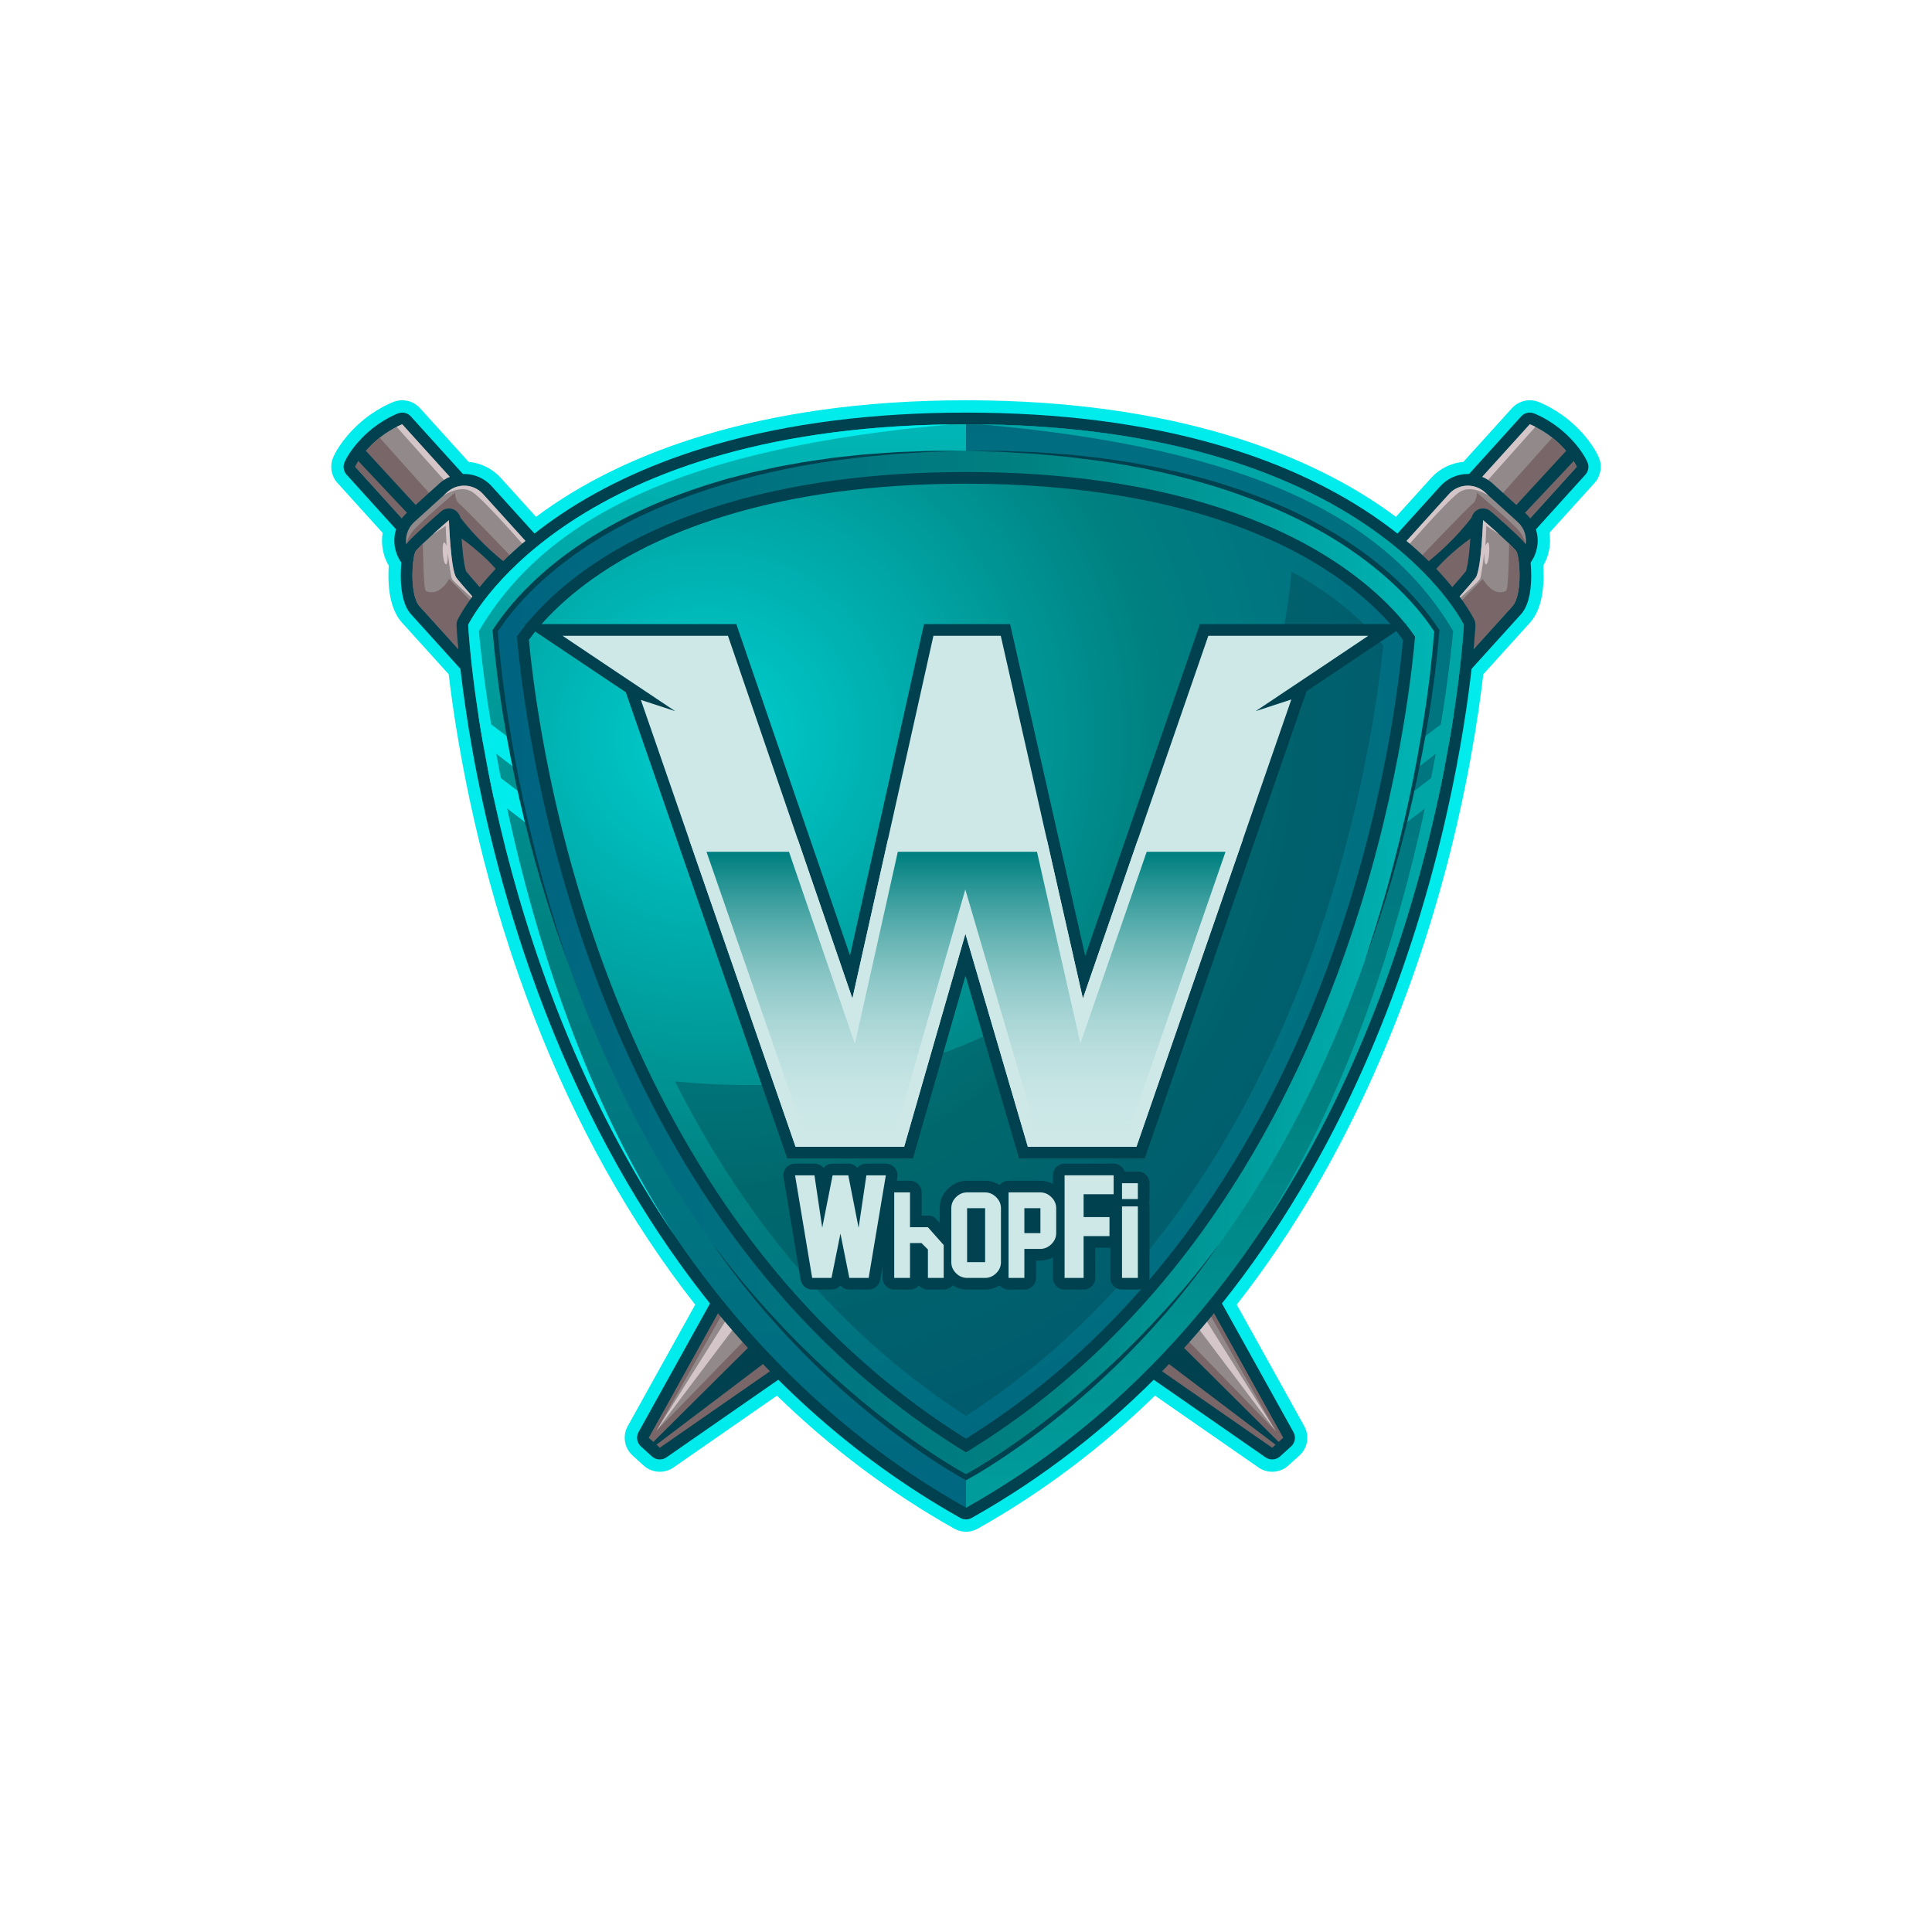 <?xml version="1.0" encoding="utf-8"?>
<!-- Generator: Adobe Illustrator 23.0.0, SVG Export Plug-In . SVG Version: 6.00 Build 0)  -->
<svg version="1.1" xmlns="http://www.w3.org/2000/svg" xmlns:xlink="http://www.w3.org/1999/xlink" x="0px" y="0px"
	 viewBox="0 0 2000 2000" style="enable-background:new 0 0 2000 2000;" xml:space="preserve">
<style type="text/css">
	.st0{fill:#00EBEB;}
	.st1{fill:#92898A;}
	.st2{fill:#00414F;}
	.st3{fill:#D4C6C8;}
	.st4{fill:#786668;}
	.st5{fill:url(#SVGID_1_);}
	.st6{fill:url(#SVGID_2_);}
	.st7{fill:#00A6A6;}
	.st8{fill:url(#SVGID_3_);}
	.st9{fill:url(#SVGID_4_);}
	.st10{opacity:0.38;}
	.st11{fill:#CEE8E8;}
	.st12{fill:url(#SVGID_5_);}
</style>
<g id="Layer_2">
</g>
<g id="Layer_1">

	<g>
		<g>
			<path class="st0" d="M1000.01,1579.27c-3.17,0-6.3-0.82-9.06-2.37c-67.17-37.78-129.71-85-185.94-140.37l-111.47,77.37
				c-3.11,2.16-6.75,3.3-10.53,3.3c-4.59,0-9-1.7-12.4-4.78l-11.43-10.35c-6.4-5.79-7.95-15.12-3.75-22.66l71.92-129.41
				c-9.45-11.92-18.68-24.11-27.47-36.29c-63.9-88.56-116.68-191.54-156.87-306.08c-46.73-133.18-65.4-252.13-72.44-312.42
				l-22.94-25.34c-14.94-16.5-24.8-27.4-26.92-29.75c-11.26-12.45-13.47-36.69-11.74-56.11c-3.11-4.77-5.25-10.01-6.24-15.3
				c-1.31-6.24-1.23-12.73,0.22-18.99l-48.9-54.05c-4.74-5.24-6.08-12.86-3.39-19.4c1.1-2.68,7.5-16.85,25.32-32.98
				c1.92-1.69,3.74-3.21,5.42-4.61l0.12-0.1c8-6.32,15.68-10.7,20.72-13.25c4.29-2.14,7.14-3.23,7.67-3.43
				c2.07-0.77,4.23-1.16,6.43-1.16c5.21,0,10.2,2.22,13.7,6.08l52.02,57.49c12.05,0.43,23.48,5.72,31.58,14.67l40.44,44.69
				c7.19-5.52,14.62-10.87,22.16-15.96c72.32-48.8,204.54-106.97,423.75-106.97c219.17,0,351.38,58.17,423.7,106.97
				c7.55,5.09,14.98,10.45,22.17,15.97l40.45-44.7c8.1-8.95,19.54-14.24,31.58-14.67l52.02-57.49c3.49-3.86,8.49-6.08,13.7-6.08
				c2.2,0,4.36,0.39,6.42,1.15c0.54,0.2,3.41,1.3,7.71,3.45c5.05,2.56,12.74,6.95,20.94,13.44l0.13,0.1
				c1.62,1.35,3.37,2.82,5.23,4.46c17.77,16.09,24.15,30.24,25.25,32.91c2.69,6.55,1.36,14.17-3.39,19.41l-48.88,54.02
				c1.44,6.2,1.54,12.6,0.25,18.72c-1.04,5.54-3.16,10.78-6.31,15.61c1.74,19.4-0.44,43.62-11.71,56.07
				c-2.15,2.4-12.2,13.49-27.4,30.28l-22.48,24.83c-5.38,46.31-16.49,118.62-39.05,203.65c-32.12,121.04-95.92,297.17-217.75,451.1
				l71.95,129.45c4.2,7.55,2.66,16.87-3.75,22.67l-11.43,10.35c-3.4,3.08-7.81,4.78-12.4,4.78c-3.78,0-7.42-1.14-10.53-3.3
				l-111.5-77.39c-56.34,55.5-118.85,102.72-185.88,140.4C1006.31,1578.45,1003.18,1579.27,1000.01,1579.27z"/>
			<path class="st0" d="M1583.63,427.12c1.41,0,2.83,0.25,4.2,0.76c0.29,0.11,2.96,1.12,7.07,3.17c4.75,2.41,12,6.54,19.83,12.73
				c1.61,1.34,3.29,2.76,5.1,4.35c17.05,15.44,22.95,29.05,23.57,30.55c1.77,4.31,0.9,9.24-2.22,12.69L1589.96,548
				c2,6.16,2.43,12.78,1.08,19.15c-1.02,5.49-3.33,10.65-6.63,15.16c1.89,17.39,0.54,41.99-9.86,53.49
				c-2.23,2.49-13.08,14.47-28.9,31.94l-22.35,24.69c-5.07,44.32-16.04,117.83-39.11,204.78
				c-32.82,123.66-97.15,299.23-219.23,452.1l74.02,133.18c2.73,4.91,1.71,11.06-2.45,14.83l-11.43,10.35
				c-2.29,2.07-5.19,3.13-8.11,3.13c-2.4,0-4.8-0.71-6.89-2.16l-115.87-80.42c-56.68,56.49-119.88,104.66-188.29,143.11
				c-1.84,1.03-3.88,1.55-5.92,1.55c-2.04,0-4.09-0.52-5.92-1.55c-68.58-38.58-131.55-86.49-188.35-143.08l-115.83,80.39
				c-2.08,1.45-4.49,2.16-6.89,2.16c-2.92,0-5.83-1.05-8.11-3.13l-11.43-10.35c-4.17-3.77-5.18-9.92-2.45-14.83l74-133.14
				c-10.24-12.8-20.23-25.92-29.95-39.4c-63.54-88.06-116.03-190.5-156.02-304.45c-46.69-133.05-65.27-251.41-72.36-313.08
				l-22.35-24.69c-15.82-17.47-26.67-29.45-28.86-31.9c-10.43-11.53-11.78-36.18-9.91-53.54c-3.3-4.5-5.59-9.6-6.56-14.84
				c-1.38-6.53-0.96-13.23,1.04-19.44l-51.25-56.64c-3.12-3.45-3.99-8.39-2.22-12.69c0.62-1.5,6.51-15.11,23.69-30.67
				c1.68-1.48,3.36-2.89,5.22-4.43c7.59-6,14.84-10.13,19.65-12.57c4.05-2.02,6.72-3.03,7.01-3.14c1.37-0.51,2.8-0.76,4.2-0.76
				c3.35,0,6.63,1.4,8.96,3.98l50.32,55.62l3.67,4.05c0.4-0.01,0.78-0.11,1.18-0.11c10.82,0,21.18,4.59,28.43,12.6l44.42,49.09
				c8.09-6.39,16.88-12.87,26.49-19.34c71.58-48.3,202.59-105.88,420.18-105.88c217.56,0,348.55,57.58,420.13,105.88
				c9.6,6.48,18.4,12.96,26.49,19.35l44.43-49.1c7.24-8.01,17.6-12.6,28.43-12.6c0.4,0,0.78,0.1,1.18,0.11l3.67-4.05l50.32-55.63
				C1577,428.52,1580.28,427.12,1583.63,427.12 M1583.63,414.35c-7.01,0-13.73,2.98-18.44,8.18l-50.27,55.57
				c-12.74,1.15-24.69,7.05-33.32,16.6l-36.53,40.36c-5.81-4.34-11.76-8.57-17.79-12.63c-73.06-49.3-206.49-108.07-427.27-108.07
				c-220.82,0-354.26,58.77-427.32,108.06c-6.01,4.06-11.96,8.28-17.78,12.63l-36.52-40.36c-8.63-9.54-20.58-15.45-33.32-16.59
				l-50.27-55.57c-4.7-5.2-11.42-8.18-18.43-8.18c-2.96,0-5.87,0.52-8.65,1.55c-0.6,0.22-3.74,1.42-8.28,3.69l-0.03,0.02l-0.03,0.02
				c-5.3,2.69-13.38,7.29-21.79,13.94l-0.12,0.09l-0.12,0.1c-1.72,1.43-3.58,2.99-5.5,4.67l-0.07,0.06l-0.07,0.06
				c-18.84,17.06-25.74,32.38-26.93,35.27c-3.62,8.82-1.83,19.07,4.56,26.12l46.75,51.68c-0.98,6.09-0.86,12.31,0.4,18.32
				c1.02,5.38,3.06,10.71,5.97,15.64c-0.98,13.7-1.04,42.69,13.55,58.82c2.23,2.49,12.35,13.66,27.61,30.52l1.25,1.38l19.6,21.66
				c7.25,61.18,26.1,179.48,72.52,311.77c40.39,115.11,93.46,218.64,157.71,307.7c8.02,11.12,16.41,22.25,25,33.18l-69.85,125.69
				c-5.65,10.16-3.57,22.7,5.05,30.5l11.43,10.35c4.58,4.14,10.5,6.43,16.68,6.43c5.09,0,9.99-1.53,14.17-4.44l107.13-74.36
				c55.65,54.17,117.34,100.46,183.51,137.68c3.71,2.09,7.93,3.19,12.19,3.19c4.26,0,8.47-1.1,12.18-3.19
				c66.03-37.11,127.7-83.41,183.45-137.71l107.17,74.38c4.18,2.9,9.08,4.44,14.17,4.44c6.18,0,12.1-2.28,16.68-6.43l11.43-10.35
				c8.62-7.8,10.69-20.34,5.05-30.5l-69.88-125.73c120.78-153.98,184.23-329.32,216.27-450.07c22.33-84.16,33.5-155.93,38.99-202.52
				l19.6-21.66l2.22-2.45c14.8-16.34,24.57-27.14,26.72-29.53c14.54-16.12,14.45-45.06,13.47-58.74c2.93-4.98,5-10.4,6.04-15.94
				c1.23-5.91,1.35-12.04,0.37-18.06l46.73-51.65c6.39-7.06,8.18-17.31,4.56-26.11c-1.2-2.91-8.09-18.22-26.81-35.17l-0.06-0.06
				l-0.06-0.06c-1.94-1.71-3.73-3.21-5.37-4.58l-0.12-0.1l-0.13-0.1c-8.61-6.81-16.71-11.43-21.98-14.11l-0.03-0.02l-0.03-0.02
				c-4.61-2.3-7.75-3.5-8.34-3.72C1589.5,414.87,1586.59,414.35,1583.63,414.35L1583.63,414.35z"/>
		</g>
		<g>
			<g>
				<g>
					<g>
						<g>
							<path class="st1" d="M432.72,561.09c-1.65,0-3.28-0.67-4.48-1.98l-64.95-71.79c-1.56-1.73-1.99-4.19-1.11-6.35
								c0.22-0.55,5.69-13.57,22.03-28.37c1.72-1.51,3.37-2.9,4.91-4.19c0.04-0.03,0.08-0.07,0.12-0.1
								c7.19-5.69,14.07-9.6,18.58-11.89c3.86-1.93,6.34-2.86,6.44-2.89c0.69-0.25,1.4-0.38,2.1-0.38c1.68,0,3.31,0.7,4.48,1.99
								l50.32,55.63L485.86,507c1.08,1.19,1.64,2.75,1.56,4.36c-0.08,1.6-0.79,3.1-1.98,4.18l-20.18,18.27l-18.4,16.61l-10.09,9.13
								C435.62,560.58,434.17,561.09,432.72,561.09z"/>
							<g>
								<path class="st2" d="M416.37,439.2l50.32,55.63l14.69,16.22l-20.18,18.27l-18.39,16.6l-10.09,9.13l-0.64-0.7l-64.31-71.08
									c0,0,4.98-12.13,20.5-26.18c1.6-1.41,3.19-2.75,4.73-4.02c6.71-5.3,13.16-9.01,17.56-11.24
									C414.14,440.03,416.37,439.2,416.37,439.2 M416.37,427.12c-1.41,0-2.83,0.25-4.2,0.76c-0.29,0.11-2.97,1.12-7.01,3.14
									c-0.02,0.01-0.04,0.02-0.06,0.03c-4.75,2.41-12,6.54-19.59,12.54c-0.08,0.06-0.16,0.13-0.24,0.2
									c-1.58,1.31-3.27,2.74-4.97,4.24c-0.04,0.04-0.08,0.07-0.13,0.11c-17.05,15.44-22.95,29.05-23.57,30.55
									c-1.77,4.31-0.9,9.24,2.22,12.69l64.31,71.08l0.65,0.72c2.38,2.63,5.66,3.96,8.95,3.96c2.89,0,5.79-1.03,8.1-3.12
									l10.09-9.13l18.38-16.59l20.19-18.28c2.38-2.15,3.8-5.16,3.96-8.36c0.16-3.2-0.96-6.33-3.11-8.71l-14.69-16.22l-50.32-55.62
									C423,428.52,419.72,427.12,416.37,427.12L416.37,427.12z"/>
							</g>
						</g>
						<path class="st3" d="M410.56,441.82l51.73,58.05l4.41-5.05l-50.32-55.63C416.37,439.2,414.14,440.03,410.56,441.82z"/>
						<path class="st4" d="M367.77,483.27l64.31,71.08c3.7-2.94,7.34-5.75,10.73-8.43c10.98-8.62,19.48-15.39,19.48-15.39
							l-1.09-1.21L393,453.06c-1.53,1.28-3.13,2.62-4.73,4.02C372.75,471.14,367.77,483.27,367.77,483.27z"/>
						<polyline class="st2" points="438.76,531.94 375.94,463.72 366.8,472.86 426.26,536.06 						"/>
						<g>
							<path class="st4" d="M1316.98,1504.76c-1.2,0-2.4-0.36-3.44-1.08l-150.4-104.38c-1.38-0.96-2.29-2.44-2.53-4.09
								c-0.24-1.66,0.22-3.34,1.26-4.65l31.14-38.86c0.4-0.5,0.88-0.94,1.42-1.29l41.76-27.12c0.99-0.64,2.13-0.97,3.29-0.97
								c0.49,0,0.98,0.06,1.46,0.18c1.63,0.4,3.01,1.46,3.82,2.93l88.93,160.02c1.37,2.46,0.86,5.53-1.23,7.41l-11.43,10.35
								C1319.89,1504.23,1318.44,1504.76,1316.98,1504.76z"/>
							<g>
								<path class="st2" d="M1239.48,1328.35l88.93,160.02l-11.43,10.35l-150.4-104.38l31.14-38.86L1239.48,1328.35
									 M1239.48,1316.27c-2.32,0-4.6,0.67-6.58,1.95l-41.76,27.12c-1.08,0.7-2.04,1.57-2.85,2.58l-31.14,38.86
									c-2.09,2.61-3.01,5.98-2.53,9.29c0.48,3.31,2.32,6.28,5.07,8.19l150.4,104.38c2.08,1.44,4.49,2.16,6.89,2.16
									c2.92,0,5.82-1.05,8.11-3.12l11.43-10.35c4.17-3.77,5.18-9.92,2.45-14.83l-88.93-160.02c-1.63-2.93-4.4-5.05-7.64-5.86
									C1241.43,1316.38,1240.45,1316.27,1239.48,1316.27L1239.48,1316.27z"/>
							</g>
						</g>
						<polyline class="st1" points="1247.5,1351.76 1320.84,1481.65 1219.1,1376.83 						"/>
						<polyline class="st3" points="1245.86,1362.51 1320.84,1481.65 1236.28,1369.45 						"/>
						<polyline class="st2" points="1215.66,1385.36 1327.89,1496.88 1323.97,1498.17 1195.84,1401.22 						"/>
						<g>
							<path class="st1" d="M1166.58,1400.37c-0.1,0-0.2,0-0.3-0.01c-1.6-0.08-3.1-0.79-4.18-1.98L482.14,647.19
								c-2.24-2.47-2.05-6.29,0.42-8.53l72.89-65.98c1.11-1.01,2.56-1.56,4.05-1.56c0.1,0,0.2,0,0.3,0.01
								c1.6,0.08,3.1,0.79,4.18,1.98l679.97,751.2c2.24,2.47,2.05,6.29-0.42,8.53l-72.9,65.98
								C1169.52,1399.82,1168.08,1400.37,1166.58,1400.37z"/>
							<g>
								<path class="st2" d="M559.51,577.15l679.97,751.2l-72.9,65.98l-679.97-751.2L559.51,577.15 M559.51,565.07
									c-2.99,0-5.88,1.11-8.11,3.12l-72.9,65.98c-4.95,4.48-5.33,12.12-0.85,17.07l679.97,751.2c2.15,2.38,5.16,3.8,8.36,3.96
									c0.2,0.01,0.4,0.02,0.6,0.02c2.99,0,5.88-1.11,8.11-3.12l72.9-65.98c4.95-4.48,5.33-12.12,0.85-17.07l-679.97-751.2
									c-2.15-2.38-5.16-3.8-8.36-3.96C559.91,565.08,559.71,565.07,559.51,565.07L559.51,565.07z"/>
							</g>
						</g>
						<g>
							<path class="st1" d="M486.63,649.16c-1.65,0-3.29-0.67-4.48-1.99l-59.59-65.78c-3.93-4.32-6.58-9.6-7.64-15.27
								c-2.31-11.03,1.48-22.63,9.91-30.3l29.41-26.67c0.33-0.33,0.65-0.57,0.9-0.74l3.64-3.35c6.02-5.41,13.71-8.37,21.73-8.37
								c9.12,0,17.85,3.87,23.95,10.61l59.52,65.78c2.24,2.47,2.05,6.29-0.42,8.53l-15.71,14.24l-57.16,51.73
								C489.52,648.65,488.07,649.16,486.63,649.16z"/>
							<g>
								<path class="st2" d="M480.5,502.75c7.17,0,14.29,2.91,19.47,8.62l52.88,58.44l6.64,7.34l-15.71,14.24l-57.16,51.73
									l-59.59-65.78c-3.26-3.58-5.36-7.92-6.19-12.39c-1.85-8.75,0.96-18.2,8.05-24.65l29.5-26.76c0,0,0,0,0.06-0.06
									c0.06-0.06,0.19-0.13,0.38-0.26l4.02-3.7C467.91,504.98,474.22,502.75,480.5,502.75 M480.5,490.67
									c-9.51,0-18.64,3.51-25.72,9.87c-0.03,0.03-0.07,0.06-0.1,0.09l-3.37,3.1c-0.37,0.28-0.79,0.61-1.21,1.02l-29.33,26.6
									c-10,9.1-14.5,22.86-11.78,35.96c1.28,6.75,4.43,13.03,9.11,18.17l59.56,65.76c2.38,2.63,5.67,3.97,8.96,3.97
									c2.89,0,5.79-1.03,8.1-3.12l57.16-51.73l15.72-14.25c4.94-4.48,5.32-12.11,0.85-17.06l-6.64-7.34l-52.88-58.44
									C501.68,495.26,491.32,490.67,480.5,490.67L480.5,490.67z"/>
							</g>
						</g>
						<path class="st3" d="M458.84,513.22c2.81-1.92,18.9-12.01,31.04-3.32c13.35,9.58,59.65,63.03,59.65,63.03l3.32-3.13
							l-52.88-58.43c-9.71-10.73-26.31-11.56-37.1-1.85L458.84,513.22z"/>
						<path class="st4" d="M420.84,564.95c0.83,4.47,2.94,8.81,6.19,12.39l59.59,65.78l57.16-51.73
							c-18.27-19.1-63.74-66.42-67.89-69.55c-5.3-3.96-4.66-11.94-4.66-11.94s-37.61,31.74-44.26,40.36
							C420.33,558.82,420.84,564.95,420.84,564.95z"/>
						<path class="st2" d="M535.15,591.78c-40.84-29.07-62.43-61.22-62.43-61.22l-16.3,40.96c0,0,10.13-19.25,17.18-16.45
							c7.05,2.8,42.53,31.98,46.37,44.25"/>
						<g>
							<path class="st1" d="M659.63,882.58c-1.65,0-3.29-0.67-4.48-1.99c0,0-87.94-97.2-154.04-170.19
								c-15.81-17.47-30.37-33.55-42.17-46.59c-16.11-17.79-26.75-29.55-29-32.05c-13.1-14.48-9.55-56.31-4.97-63.97
								c1.09-1.86,3.42-4.43,8.59-9.42c3.12-2.92,6.67-6.23,10.17-9.47c0.06-0.07,0.13-0.13,0.2-0.19
								c8.45-7.62,16.75-14.77,16.84-14.85c1.12-0.96,2.52-1.46,3.94-1.46c0.82,0,1.64,0.17,2.42,0.51c2.13,0.93,3.53,3,3.61,5.33
								c0.8,23.33,3.54,51.47,6.55,56.25c0.5,0.73,3.77,4.87,22.61,26.31c56.23,64.06,196.9,220.69,198.32,222.26
								c1.08,1.21,1.64,2.8,1.53,4.42c-0.1,1.62-0.85,3.13-2.08,4.19l-34.1,29.44C662.44,882.1,661.03,882.58,659.63,882.58z"/>
							<path class="st2" d="M464.72,538.45c0,0,1.72,50.13,7.47,59.27c1.09,1.72,9.77,11.82,23.18,27.08
								c56.9,64.82,198.36,222.31,198.36,222.31l-34.1,29.44c0,0-87.94-97.2-154.04-170.2c-37.04-40.94-67.25-74.27-71.14-78.62
								c-10.92-12.07-7.6-51.28-4.28-56.84c0.9-1.53,3.83-4.53,7.6-8.17c3.07-2.87,6.64-6.19,10.15-9.45h0.06v-0.06
								C456.48,545.54,464.72,538.45,464.72,538.45 M464.72,526.37c-2.84,0-5.65,1-7.88,2.92c-0.34,0.29-8.44,7.27-16.94,14.94
								c-0.11,0.1-0.22,0.2-0.33,0.31c-3.43,3.18-7.02,6.52-10.06,9.36c-0.04,0.04-0.09,0.08-0.13,0.13
								c-5.7,5.51-8.14,8.23-9.6,10.71c-4.98,8.4-4.91,29.83-4.89,32.25c0.18,18.18,3.74,31.24,10.57,38.82
								c2.26,2.51,12.83,14.2,28.84,31.88c11.83,13.07,26.45,29.22,42.33,46.77c65.34,72.16,153.16,169.22,154.04,170.2
								c2.38,2.63,5.67,3.98,8.96,3.98c2.8,0,5.61-0.97,7.89-2.94l34.1-29.44c2.46-2.12,3.96-5.14,4.16-8.38
								c0.21-3.24-0.9-6.42-3.07-8.84c-1.41-1.57-142.06-158.18-198.27-222.21c-16.67-18.97-20.91-24.12-21.98-25.5
								c-0.52-1.29-2.48-7.41-4.23-28.77c-1.04-12.77-1.45-24.4-1.45-24.52c-0.16-4.64-2.97-8.79-7.23-10.65
								C468.01,526.7,466.36,526.37,464.72,526.37L464.72,526.37z"/>
						</g>
						<path class="st3" d="M458.84,562.72c-1.15,3.58-0.58,18.01,2.24,21.08c2.87,3.13,2.43-11.88,2.43-11.88s2.68,23.57,4.41,27.4
							c1.28,2.68,17.82,17.18,27.46,25.48c-13.41-15.26-22.1-25.35-23.18-27.08c-5.75-9.13-7.47-59.27-7.47-59.27
							s-8.24,7.09-16.73,14.75l13.35-8.81l0.96,20.56C462.29,564.95,459.99,559.14,458.84,562.72z"/>
						<path class="st4" d="M434.45,627.73c3.9,4.34,34.1,37.68,71.14,78.62c14.43-16.8,26.44-38.83,26.44-38.83l-67.06-68.21
							c0,0-10.27,19.26-24.12,12.36c-2.62-1.28-3.08-48.96-3.08-48.96c-3.77,3.64-6.7,6.64-7.6,8.17
							C426.85,576.45,423.52,615.66,434.45,627.73z"/>
					</g>
				</g>
				<g>
					<g>
						<g>
							<path class="st1" d="M1567.28,561.09c-1.45,0-2.9-0.52-4.05-1.56l-10.09-9.13l-18.39-16.6l-20.19-18.27
								c-1.19-1.08-1.9-2.58-1.98-4.18c-0.08-1.6,0.48-3.17,1.56-4.35l14.69-16.22l50.32-55.62c1.17-1.29,2.8-1.99,4.48-1.99
								c0.71,0,1.42,0.12,2.1,0.38c0.1,0.04,2.58,0.97,6.41,2.88c4.54,2.3,11.41,6.22,18.61,11.9c0.04,0.03,0.08,0.07,0.12,0.1
								c1.55,1.29,3.21,2.68,4.85,4.13c16.41,14.85,21.87,27.88,22.1,28.42c0.88,2.15,0.45,4.62-1.11,6.35l-64.95,71.79
								C1570.56,560.43,1568.92,561.09,1567.28,561.09z"/>
							<g>
								<path class="st2" d="M1583.63,439.2c0,0,2.24,0.83,5.81,2.62c4.41,2.24,10.86,5.94,17.56,11.24
									c1.53,1.28,3.13,2.62,4.73,4.02c15.52,14.05,20.5,26.18,20.5,26.18l-64.31,71.08l-0.64,0.7l-10.09-9.13l-18.39-16.6
									l-20.18-18.27l14.69-16.22L1583.63,439.2 M1583.63,427.12c-3.35,0-6.63,1.4-8.96,3.98l-50.32,55.63l-14.69,16.22
									c-2.15,2.38-3.27,5.51-3.11,8.71c0.16,3.2,1.58,6.21,3.96,8.36l20.18,18.27l18.4,16.61l10.08,9.12
									c2.31,2.09,5.21,3.12,8.1,3.12c3.29,0,6.56-1.33,8.95-3.96l0.64-0.7l64.32-71.1c3.12-3.45,3.99-8.39,2.22-12.69
									c-0.62-1.5-6.51-15.11-23.57-30.55c-0.04-0.04-0.08-0.08-0.13-0.11c-1.7-1.5-3.4-2.92-4.97-4.24
									c-0.08-0.07-0.16-0.13-0.24-0.2c-7.59-6-14.84-10.13-19.59-12.54c-0.02-0.01-0.04-0.02-0.06-0.03
									c-4.04-2.02-6.72-3.03-7.01-3.14C1586.46,427.37,1585.04,427.12,1583.63,427.12L1583.63,427.12z"/>
							</g>
						</g>
						<path class="st3" d="M1589.44,441.82l-51.73,58.05l-4.41-5.05l50.32-55.63C1583.63,439.2,1585.86,440.03,1589.44,441.82z"/>
						<path class="st4" d="M1632.23,483.27l-64.31,71.08c-3.7-2.94-7.34-5.75-10.73-8.43c-10.98-8.62-19.48-15.39-19.48-15.39
							l1.09-1.21l68.21-76.25c1.53,1.28,3.13,2.62,4.73,4.02C1627.25,471.14,1632.23,483.27,1632.23,483.27z"/>
						<polyline class="st2" points="1561.24,531.94 1624.06,463.72 1633.2,472.86 1573.74,536.06 						"/>
						<g>
							<path class="st4" d="M683.02,1504.76c-1.46,0-2.91-0.53-4.06-1.56l-11.43-10.35c-2.08-1.88-2.59-4.96-1.23-7.41l88.93-160.02
								c0.81-1.46,2.2-2.52,3.82-2.93c0.48-0.12,0.97-0.18,1.46-0.18c1.16,0,2.3,0.33,3.29,0.97l41.76,27.12
								c0.54,0.35,1.02,0.79,1.42,1.29l31.14,38.86c1.05,1.31,1.5,2.99,1.26,4.65c-0.24,1.66-1.16,3.14-2.53,4.09l-150.4,104.38
								C685.42,1504.4,684.22,1504.76,683.02,1504.76z"/>
							<g>
								<path class="st2" d="M760.52,1328.35l41.76,27.12l31.14,38.86l-150.4,104.38l-11.43-10.35L760.52,1328.35 M760.52,1316.27
									c-0.97,0-1.95,0.12-2.92,0.36c-3.25,0.81-6.02,2.93-7.64,5.86l-88.93,160.02c-2.73,4.91-1.71,11.06,2.45,14.83l11.43,10.35
									c2.29,2.07,5.19,3.12,8.11,3.12c2.4,0,4.8-0.71,6.89-2.16l150.4-104.38c2.75-1.91,4.59-4.87,5.07-8.19
									c0.48-3.31-0.43-6.68-2.53-9.29l-31.14-38.86c-0.81-1.01-1.77-1.88-2.85-2.58l-41.76-27.12
									C765.13,1316.93,762.84,1316.27,760.52,1316.27L760.52,1316.27z"/>
							</g>
						</g>
						<polyline class="st1" points="752.5,1351.76 679.15,1481.65 780.9,1376.83 						"/>
						<polyline class="st3" points="754.14,1362.51 679.15,1481.65 763.72,1369.45 						"/>
						<polyline class="st2" points="784.34,1385.36 672.11,1496.88 676.03,1498.17 804.16,1401.22 						"/>
						<g>
							<path class="st1" d="M833.41,1400.37c-1.49,0-2.94-0.55-4.05-1.56l-72.89-65.98c-2.47-2.24-2.66-6.06-0.42-8.53l679.96-751.2
								c1.08-1.19,2.58-1.9,4.18-1.98c0.1,0,0.2-0.01,0.3-0.01c1.5,0,2.94,0.55,4.05,1.56l72.9,65.98c2.47,2.24,2.66,6.06,0.42,8.53
								l-679.97,751.19c-1.08,1.19-2.58,1.9-4.18,1.98C833.62,1400.37,833.52,1400.37,833.41,1400.37z"/>
							<g>
								<path class="st2" d="M1440.49,577.15l72.9,65.98l-679.97,751.2l-72.9-65.98L1440.49,577.15 M1440.49,565.07
									c-0.2,0-0.4,0-0.6,0.02c-3.2,0.16-6.21,1.58-8.36,3.96l-679.97,751.2c-4.48,4.95-4.1,12.59,0.85,17.07l72.9,65.98
									c2.23,2.02,5.12,3.12,8.11,3.12c0.2,0,0.4-0.01,0.6-0.02c3.2-0.16,6.21-1.58,8.36-3.96l679.97-751.2
									c4.48-4.95,4.1-12.59-0.85-17.07l-72.9-65.98C1446.37,566.18,1443.48,565.07,1440.49,565.07L1440.49,565.07z"/>
							</g>
						</g>
						<g>
							<path class="st1" d="M1513.38,649.16c-1.45,0-2.9-0.52-4.05-1.56l-57.16-51.73l-15.71-14.25c-2.47-2.24-2.66-6.06-0.42-8.53
								l59.52-65.78c6.1-6.74,14.83-10.61,23.95-10.61c8.01,0,15.71,2.96,21.68,8.32l3.69,3.4c0.25,0.17,0.57,0.41,0.91,0.74
								l29.39,26.66c8.43,7.67,12.22,19.27,9.91,30.3c-1.07,5.67-3.71,10.95-7.65,15.28l-59.57,65.77
								C1516.66,648.49,1515.02,649.16,1513.38,649.16z"/>
							<g>
								<path class="st2" d="M1519.5,502.75c6.28,0,12.59,2.23,17.64,6.77l4.02,3.7c0.19,0.13,0.32,0.19,0.38,0.26
									c0.06,0.06,0.06,0.06,0.06,0.06l29.5,26.76c7.09,6.45,9.9,15.9,8.05,24.65c-0.83,4.47-2.94,8.81-6.19,12.39l-59.59,65.78
									l-57.16-51.73l-15.71-14.24l6.64-7.34l52.88-58.44C1505.2,505.65,1512.33,502.75,1519.5,502.75 M1519.5,490.67
									L1519.5,490.67c-10.82,0-21.18,4.59-28.43,12.6l-52.88,58.43l-6.64,7.35c-4.47,4.95-4.09,12.58,0.85,17.06l15.71,14.24
									l57.16,51.74c2.31,2.09,5.21,3.12,8.1,3.12c3.29,0,6.57-1.34,8.96-3.97l59.59-65.78c4.66-5.12,7.81-11.4,9.09-18.15
									c2.72-13.1-1.78-26.86-11.77-35.94l-29.34-26.61c-0.43-0.41-0.84-0.75-1.22-1.03l-3.37-3.1c-0.03-0.03-0.07-0.06-0.1-0.09
									C1538.14,494.17,1529,490.67,1519.5,490.67L1519.5,490.67z"/>
							</g>
						</g>
						<path class="st3" d="M1541.16,513.22c-2.81-1.92-18.9-12.01-31.04-3.32c-13.35,9.58-59.65,63.03-59.65,63.03l-3.32-3.13
							l52.88-58.43c9.71-10.73,26.31-11.56,37.1-1.85L1541.16,513.22z"/>
						<path class="st4" d="M1579.16,564.95c-0.83,4.47-2.94,8.81-6.19,12.39l-59.59,65.78l-57.16-51.73
							c18.27-19.1,63.74-66.42,67.89-69.55c5.3-3.96,4.66-11.94,4.66-11.94s37.61,31.74,44.26,40.36
							C1579.67,558.82,1579.16,564.95,1579.16,564.95z"/>
						<path class="st2" d="M1464.85,591.78c40.84-29.07,62.43-61.22,62.43-61.22l16.3,40.96c0,0-10.13-19.25-17.18-16.45
							c-7.05,2.8-42.53,31.98-46.37,44.25"/>
						<g>
							<path class="st1" d="M1340.37,882.58c-1.4,0-2.81-0.48-3.95-1.47l-34.1-29.44c-1.23-1.06-1.98-2.57-2.08-4.19
								c-0.1-1.62,0.45-3.21,1.54-4.42c1.41-1.57,142.08-158.2,198.31-222.26c18.84-21.45,22.11-25.58,22.64-26.36
								c2.98-4.74,5.71-32.88,6.52-56.21c0.08-2.32,1.48-4.39,3.61-5.33c0.78-0.34,1.6-0.51,2.42-0.51c1.42,0,2.82,0.5,3.94,1.46
								c0.08,0.07,8.39,7.22,16.84,14.85c0.07,0.07,0.14,0.13,0.21,0.2c3.49,3.24,7.04,6.53,10.09,9.39
								c5.23,5.05,7.57,7.62,8.68,9.54c4.55,7.61,8.1,49.44-5.02,63.94c-2.23,2.49-12.91,14.28-29.07,32.13
								c-11.79,13.02-26.31,29.06-42.07,46.48c-66.1,73-154.04,170.2-154.04,170.2C1343.66,881.91,1342.02,882.58,1340.37,882.58z"
								/>
							<path class="st2" d="M1535.28,538.45c0,0,8.24,7.09,16.73,14.75v0.06h0.06c3.51,3.26,7.09,6.58,10.15,9.45
								c3.77,3.64,6.7,6.64,7.6,8.17c3.32,5.56,6.64,44.77-4.28,56.84c-3.9,4.34-34.1,37.68-71.15,78.62
								c-66.1,73-154.04,170.2-154.04,170.2l-34.1-29.44c0,0,141.46-157.49,198.36-222.31c13.41-15.26,22.1-25.35,23.18-27.08
								C1533.56,588.58,1535.28,538.45,1535.28,538.45 M1535.28,526.37c-1.64,0-3.29,0.33-4.85,1.02
								c-4.26,1.86-7.07,6.01-7.23,10.65c0,0.12-0.41,11.75-1.45,24.52c-1.74,21.36-3.71,27.48-4.23,28.77
								c-1.07,1.38-5.31,6.53-21.97,25.5c-56.21,64.03-196.86,220.64-198.27,222.21c-2.17,2.41-3.27,5.6-3.07,8.84
								c0.21,3.24,1.71,6.26,4.16,8.38l34.1,29.44c2.28,1.97,5.09,2.94,7.89,2.94c3.3,0,6.58-1.34,8.96-3.98
								c0.88-0.97,88.69-98.03,154.04-170.19c15.87-17.54,30.49-33.68,42.31-46.75c16.02-17.69,26.61-29.39,28.86-31.9
								c6.84-7.58,10.39-20.64,10.57-38.82c0.02-2.42,0.09-23.85-4.89-32.25c-1.46-2.48-3.9-5.2-9.6-10.71
								c-0.04-0.04-0.09-0.08-0.13-0.13c-3.06-2.86-6.63-6.19-10.06-9.36c-0.11-0.11-0.22-0.21-0.33-0.31
								c-8.5-7.67-16.6-14.65-16.94-14.94C1540.93,527.37,1538.12,526.37,1535.28,526.37L1535.28,526.37z"/>
						</g>
						<path class="st3" d="M1541.16,562.72c1.15,3.58,0.58,18.01-2.24,21.08c-2.87,3.13-2.43-11.88-2.43-11.88
							s-2.68,23.57-4.41,27.4c-1.28,2.68-17.82,17.18-27.46,25.48c13.41-15.26,22.1-25.35,23.18-27.08
							c5.75-9.13,7.47-59.27,7.47-59.27s8.24,7.09,16.73,14.75l-13.35-8.81l-0.96,20.56
							C1537.71,564.95,1540.01,559.14,1541.16,562.72z"/>
						<path class="st4" d="M1565.55,627.73c-3.9,4.34-34.1,37.68-71.14,78.62c-14.43-16.8-26.44-38.83-26.44-38.83l67.06-68.21
							c0,0,10.27,19.26,24.12,12.36c2.62-1.28,3.08-48.96,3.08-48.96c3.77,3.64,6.7,6.64,7.6,8.17
							C1573.15,576.45,1576.47,615.66,1565.55,627.73z"/>
					</g>
				</g>
				<g>
					<g>
						<path class="st2" d="M1000.01,1566.84c-1.02,0-2.04-0.26-2.96-0.78c-111.4-62.67-207.99-150.02-287.08-259.64
							c-63.2-87.59-115.42-189.51-155.22-302.92c-67.72-192.99-76.05-354.77-76.13-356.38c-0.05-1,0.16-2,0.59-2.91
							c1.05-2.18,26.61-53.98,104-106.2c45.19-30.49,98.82-54.77,159.4-72.17c75.5-21.68,162.11-32.68,257.4-32.68
							c95.28,0,181.87,10.99,257.37,32.68c60.57,17.4,114.2,41.68,159.38,72.17c77.38,52.22,102.94,104.02,103.99,106.2
							c0.44,0.91,0.64,1.9,0.59,2.91c-0.05,1.05-5.41,106.88-43,248.54c-22.08,83.2-50.8,162.36-85.36,235.3
							c-43.15,91.06-95.58,172.62-155.84,242.42c-0.17,0.24-0.35,0.47-0.55,0.68c-0.13,0.15-0.24,0.28-0.37,0.42
							c-10.43,12.07-21.43,24.13-32.71,35.85c-59.67,62.08-127.15,114.48-200.56,155.74
							C1002.06,1566.58,1001.04,1566.84,1000.01,1566.84z"/>
						<g>
							<path class="st2" d="M1000.01,439.21c415.25,0,515.3,207.63,515.3,207.63s-19.78,418.38-283.12,723.04v0.05
								c-0.17,0.17-0.28,0.33-0.44,0.49c-10.44,12.09-21.32,24.01-32.58,35.71c-55.93,58.18-121.75,111.15-199.16,154.66
								c-485.03-272.84-515.36-913.96-515.36-913.96S584.71,439.21,1000.01,439.21 M1000.01,427.13
								c-95.86,0-183.02,11.07-259.07,32.91c-61.19,17.57-115.39,42.12-161.11,72.97c-78.73,53.12-104.98,106.34-106.06,108.58
								c-0.87,1.81-1.28,3.81-1.18,5.82c0.08,1.66,2.05,41.49,12.46,105.8c9.59,59.21,28.47,151.05,64,252.3
								c39.99,113.96,92.48,216.39,156.02,304.45c79.61,110.33,176.85,198.27,289.02,261.37c1.84,1.03,3.88,1.55,5.92,1.55
								c2.04,0,4.08-0.52,5.92-1.55c73.92-41.55,141.87-94.31,201.95-156.82c11.32-11.76,22.37-23.87,32.85-35.99
								c0.15-0.16,0.28-0.31,0.4-0.45c0.28-0.31,0.54-0.63,0.79-0.96c60.53-70.16,113.19-152.1,156.52-243.55
								c34.72-73.27,63.57-152.79,85.74-236.34c19.72-74.3,30.4-138.14,35.9-178.61c5.97-44,7.25-70.1,7.3-71.19
								c0.09-2.01-0.31-4.01-1.18-5.82c-1.08-2.24-27.34-55.46-106.06-108.58c-45.71-30.85-99.91-55.4-161.09-72.97
								C1183.01,438.2,1095.86,427.13,1000.01,427.13L1000.01,427.13z"/>
						</g>
					</g>
					<g>
						<linearGradient id="SVGID_1_" gradientUnits="userSpaceOnUse" x1="999.977" y1="1646.167" x2="999.977" y2="448.404">
							<stop  offset="0" style="stop-color:#006380"/>
							<stop  offset="0.558" style="stop-color:#008080"/>
							<stop  offset="1" style="stop-color:#00B5B5"/>
						</linearGradient>
						<path class="st5" d="M1515.29,646.82c0,0-19.73,418.37-283.11,723.06v0.06c-0.13,0.13-0.25,0.32-0.45,0.45
							c-10.41,12.13-21.27,24.01-32.57,35.76c-55.94,58.18-121.72,111.12-199.13,154.61c-129.39-72.74-226.4-171.73-299.14-277.74
							c-0.26-0.38-0.51-0.77-0.7-1.15c-107.67-157.3-161.9-329.98-188.97-455.54c-2.36-10.79-4.47-21.2-6.39-31.23
							c-1.72-8.75-3.26-17.12-4.66-25.23c-1.92-10.6-3.51-20.63-4.98-30.08c-8.88-57.6-10.54-92.99-10.54-92.99
							s97.58-202.51,500.05-207.49h0.07c5.04-0.13,10.15-0.13,15.26-0.13C1415.28,439.2,1515.29,646.82,1515.29,646.82z"/>
						<path class="st0" d="M583.59,806.87v27.14l-83.41-64.12c-1.92-10.6-3.51-20.63-4.98-30.08L583.59,806.87z"/>
						<path class="st0" d="M583.59,854.89v27.08l-72.36-55.63c-2.36-10.79-4.47-21.2-6.39-31.23L583.59,854.89z"/>
						<path class="st0" d="M495.77,653.27c0,0,28.67,363.64,204.43,628.61C500.95,990.67,484.66,646.82,484.66,646.82
							s97.58-202.51,500.05-207.49C706.91,463.73,564.64,536.06,495.77,653.27z"/>
						<linearGradient id="SVGID_2_" gradientUnits="userSpaceOnUse" x1="1257.665" y1="117.891" x2="1257.665" y2="1928.061">
							<stop  offset="0" style="stop-color:#006380"/>
							<stop  offset="0.558" style="stop-color:#008080"/>
							<stop  offset="1" style="stop-color:#00B5B5"/>
						</linearGradient>
						<path class="st6" d="M1515.32,646.84c0,0-19.78,418.38-283.12,723.04v0.05c-0.16,0.17-0.27,0.33-0.44,0.49
							c-10.44,12.09-21.32,24.01-32.58,35.71c-55.93,58.18-121.75,111.15-199.16,154.66V439.21
							C1415.27,439.21,1515.32,646.84,1515.32,646.84z"/>
						<path class="st7" d="M1416.44,806.87v27.14l83.41-64.12c1.92-10.6,3.51-20.63,4.98-30.08L1416.44,806.87z"/>
						<path class="st7" d="M1416.44,854.89v27.08l72.36-55.63c2.36-10.79,4.47-21.2,6.39-31.23L1416.44,854.89z"/>
						<path class="st7" d="M1504.26,653.27c0,0-28.67,363.64-204.43,628.61c199.26-291.22,215.54-635.06,215.54-635.06
							s-97.58-202.51-500.05-207.49C1293.12,463.73,1435.39,536.06,1504.26,653.27z"/>
						<g>
							<linearGradient id="SVGID_3_" gradientUnits="userSpaceOnUse" x1="512.565" y1="997.949" x2="1487.426" y2="997.949">
								<stop  offset="0" style="stop-color:#006380"/>
								<stop  offset="0.558" style="stop-color:#008080"/>
								<stop  offset="1" style="stop-color:#00B5B5"/>
							</linearGradient>
							<path class="st8" d="M1000,466.68c-207.58,0-331.02,53.9-398.02,99.12c-47.85,32.29-73.76,64.38-84.94,80.63l-4.47,6.49
								l0.68,7.85c4.27,49.55,20.04,181.32,74.11,334.37c38.81,109.87,89.55,208.46,150.79,293.04
								c69.97,96.63,154.23,175.38,250.42,234.06l11.44,6.98l11.44-6.98c96.19-58.68,180.44-137.43,250.42-234.06
								c61.24-84.58,111.98-183.17,150.79-293.04c54.04-152.96,69.82-284.72,74.1-334.26l0.68-7.86l-4.47-6.5
								c-12-17.42-39.87-51.65-91.71-85.21C1324.53,518.14,1202.51,466.68,1000,466.68L1000,466.68z"/>
						</g>
						<g>
							<radialGradient id="SVGID_4_" cx="733.234" cy="763.413" r="851.02" gradientUnits="userSpaceOnUse">
								<stop  offset="0" style="stop-color:#00CFCF"/>
								<stop  offset="0.548" style="stop-color:#008080"/>
								<stop  offset="1" style="stop-color:#006380"/>
							</radialGradient>
							<path class="st9" d="M999.98,1496.41c-91.61-56.48-172.05-132.05-239.13-224.64c-42.08-58.13-79.29-123.45-110.62-194.13
								c-13.23-29.73-25.51-60.6-36.48-91.78c-52.15-147.71-67.95-275.17-72.42-325.29c10.78-15.18,34.21-43.15,76.29-71.5
								c63.77-43.06,181.86-94.38,382.36-94.38c117.87,0,220.09,17.7,303.84,52.61c26.32,10.92,50.6,23.56,72.16,37.55
								c46.21,29.88,71.28,59.69,82.66,75.84c-4.45,50.08-20.22,177.45-72.42,325.17c-37.85,107.26-87.32,203.45-147.04,285.92
								C1172.08,1364.38,1091.62,1439.95,999.98,1496.41z"/>
							<path class="st2" d="M999.98,500.72c117.07,0,218.51,17.54,301.53,52.15c25.97,10.78,49.92,23.24,71.19,37.05
								c43.7,28.26,68.05,56.33,79.71,72.45c-2.05,22.28-6.79,63.91-17.01,117.5c-13.38,70.14-31.85,138.77-54.89,203.97
								c-37.66,106.71-86.86,202.39-146.24,284.38c-65.85,90.9-144.66,165.25-234.3,221.08c-89.62-55.85-168.4-130.2-234.24-221.08
								c-41.83-57.79-78.84-122.74-110-193.06c-13.16-29.57-25.37-60.29-36.3-91.33c-23.03-65.24-41.5-133.92-54.89-204.13
								c-10.21-53.53-14.95-95.15-17.01-117.45c11.05-15.17,33.76-41.45,73.46-68.2C684.06,551.48,801,500.72,999.98,500.72
								 M999.98,488.63c-202,0-321.23,51.86-385.74,95.41c-45.02,30.34-68.97,60.16-79.13,74.85
								c3.7,42.79,18.84,175.75,72.93,328.96c11.18,31.74,23.44,62.52,36.66,92.22c31.61,71.34,68.91,136.73,111.25,195.23
								c68.33,94.33,150.34,171.03,244.02,228.18c93.75-57.16,175.75-133.86,244.09-228.18c60.03-82.9,109.78-179.58,147.85-287.45
								c54.09-153.08,69.23-285.92,72.93-328.83c-10.73-15.65-36.59-47.58-85.58-79.26c-19.29-12.52-43.43-25.74-73.12-38.06
								C1237.04,512.9,1137.86,488.63,999.98,488.63L999.98,488.63z"/>
						</g>
						<g class="st10">
							<path class="st2" d="M1336.92,591.71c8.71,4.75,17.05,9.71,25,14.88c36.58,23.65,58.63,47.27,69.98,61.6
								c-4.93,48.56-21.35,171.07-70.11,309.05c-37.02,104.91-85.33,198.9-143.59,279.34c-61.75,85.24-135.1,155.55-218.22,209.22
								c-83.1-53.69-156.43-124-218.16-209.21c-30.44-42.05-58.29-88-83.13-137.12c25.64,2.52,50.74,3.79,75.08,3.79
								c162.06,0,296.09-54.21,398.36-161.13C1276.45,853.06,1327.84,704.01,1336.92,591.71"/>
						</g>
						<g>
							<g>
								<g>
									<path class="st2" d="M1412.65,995.15c9.17-27.79,17.83-55.73,25.57-83.93c7.56-28.25,14.6-56.62,20.68-85.21
										c6.11-28.58,11.31-57.34,15.69-86.22l1.64-10.83l1.5-10.85c1.04-7.23,1.86-14.48,2.79-21.72c1.71-14.51,3.09-29,4.29-43.59
										l0.46,1.72l-4.81-6.96c-1.59-2.29-3.24-4.53-4.91-6.77c-3.37-4.44-6.92-8.76-10.55-13c-7.33-8.44-15.17-16.45-23.38-24.06
										c-8.21-7.61-16.81-14.8-25.68-21.65c-8.89-6.82-18.09-13.24-27.5-19.33c-18.88-12.11-38.73-22.69-59.13-32.08
										c-20.45-9.3-41.5-17.26-62.85-24.31c-42.84-13.69-86.93-23.61-131.58-29.7l-16.77-2.07l-8.39-1.05l-4.19-0.54l-4.21-0.39
										l-16.84-1.57l-8.42-0.79l-4.21-0.38l-4.22-0.25l-16.89-1.01l-8.45-0.5c-2.82-0.17-5.63-0.36-8.45-0.4l-33.84-1.02
										l33.87,0.05c2.82-0.02,5.64,0.11,8.46,0.21l8.46,0.32l16.93,0.63l4.23,0.16l4.23,0.29l8.45,0.6l16.91,1.2l4.23,0.3
										l4.21,0.44l8.43,0.91l16.85,1.85l2.11,0.23l2.1,0.3l4.2,0.61l8.39,1.22c5.59,0.84,11.2,1.57,16.78,2.49l16.69,3.03
										l8.35,1.52c1.4,0.23,2.78,0.54,4.16,0.85l4.14,0.91l16.58,3.63c1.38,0.31,2.77,0.58,4.14,0.93l4.11,1.06l8.22,2.12
										l8.22,2.12c1.37,0.36,2.75,0.69,4.11,1.07l4.07,1.21l16.27,4.89c21.56,6.96,42.84,14.83,63.56,24.08
										c20.64,9.4,40.73,20.08,59.89,32.3c9.55,6.15,18.89,12.63,27.92,19.53c9,6.94,17.7,14.28,26.03,22.03
										c8.32,7.75,16.28,15.92,23.73,24.54c3.7,4.33,7.31,8.75,10.75,13.3c1.7,2.29,3.39,4.6,5.01,6.95l4.8,6.98l0.54,0.78
										l-0.08,0.94c-1.24,14.58-2.78,29.2-4.58,43.74c-0.98,7.26-1.85,14.54-2.95,21.79l-1.58,10.88l-1.72,10.86
										c-4.67,28.94-10.35,57.7-16.84,86.26c-6.52,28.56-13.79,56.95-22.09,85.03C1431.89,939.86,1422.73,967.67,1412.65,995.15z"
										/>
								</g>
							</g>
						</g>
						<g>
							<g>
								<g>
									<path class="st2" d="M1000.03,466.68l-33.84,1.02c-2.82,0.04-5.63,0.23-8.45,0.4l-8.45,0.5l-16.89,1.01l-4.22,0.25
										l-4.21,0.38l-8.42,0.78l-16.84,1.57l-4.21,0.39l-4.19,0.54l-8.39,1.06l-16.77,2.07c-44.65,6.09-88.75,16-131.59,29.7
										c-21.35,7.06-42.4,15.01-62.85,24.31c-20.4,9.4-40.25,19.98-59.13,32.09c-9.41,6.09-18.62,12.51-27.5,19.33
										c-8.86,6.86-17.47,14.04-25.67,21.66c-8.21,7.61-16.04,15.62-23.38,24.06c-3.64,4.24-7.18,8.56-10.55,13
										c-1.67,2.24-3.32,4.48-4.91,6.77l-4.81,6.96l0.46-1.72c0.63,7.3,1.22,14.56,1.95,21.82c0.69,7.26,1.53,14.51,2.34,21.77
										c0.92,7.24,1.74,14.5,2.79,21.72l1.5,10.85l1.64,10.83c4.38,28.88,9.57,57.64,15.69,86.22
										c6.08,28.59,13.12,56.96,20.68,85.21c7.74,28.2,16.39,56.14,25.56,83.93c-10.08-27.47-19.24-55.29-27.64-83.34
										c-8.31-28.08-15.57-56.47-22.09-85.03c-6.49-28.57-12.18-57.33-16.84-86.26l-1.72-10.86l-1.58-10.88
										c-1.1-7.25-1.97-14.52-2.95-21.79c-1.8-14.54-3.35-29.16-4.58-43.74l-0.08-0.95l0.54-0.78l4.8-6.98
										c1.63-2.35,3.31-4.66,5.01-6.95c3.44-4.55,7.05-8.97,10.75-13.3c7.45-8.62,15.41-16.78,23.73-24.54
										c8.33-7.75,17.02-15.09,26.04-22.02c9.03-6.9,18.38-13.38,27.92-19.53c19.16-12.21,39.24-22.9,59.89-32.29
										c20.72-9.25,42-17.12,63.56-24.08l16.27-4.89l4.07-1.21c1.36-0.38,2.74-0.71,4.11-1.07l8.22-2.12l8.22-2.12l4.11-1.06
										c1.37-0.35,2.76-0.62,4.14-0.93l16.58-3.63l4.14-0.91c1.38-0.31,2.76-0.61,4.16-0.85l8.35-1.52l16.69-3.03
										c5.58-0.92,11.19-1.65,16.78-2.49l8.39-1.22l4.2-0.61l2.1-0.3l2.11-0.23l16.85-1.85l8.43-0.9l4.21-0.44l4.23-0.3l16.91-1.2
										l8.45-0.6l4.23-0.29l4.23-0.16l16.93-0.63l8.46-0.32c2.82-0.11,5.64-0.24,8.46-0.21L1000.03,466.68z"/>
								</g>
							</g>
						</g>
						<g>
							<path class="st2" d="M738.14,1288.18c9.03,11.91,18.14,23.74,27.64,35.25l7.12,8.63l7.29,8.49l3.65,4.24l3.72,4.18l7.46,8.34
								c10.07,11,20.23,21.92,30.81,32.42c2.62,2.65,5.25,5.29,7.94,7.88l8,7.81c5.43,5.1,10.8,10.27,16.34,15.26
								c10.99,10.06,22.24,19.84,33.7,29.36c11.46,9.51,23.15,18.75,35.08,27.67c11.93,8.91,24.05,17.56,36.43,25.82
								c6.2,4.11,12.44,8.17,18.77,12.06c6.31,3.89,12.74,7.72,19.18,11.21h-2.56c6.43-3.49,12.87-7.32,19.18-11.21
								c6.33-3.9,12.57-7.95,18.77-12.06c12.38-8.26,24.51-16.9,36.43-25.82c23.85-17.84,46.78-36.92,68.78-57.02
								c5.54-4.98,10.91-10.15,16.34-15.25c5.31-5.22,10.72-10.36,15.93-15.69c10.58-10.5,20.75-21.42,30.81-32.42l7.46-8.34
								l3.72-4.18l3.65-4.24l7.29-8.49l7.13-8.63c9.5-11.51,18.61-23.34,27.64-35.25l-6.46,9.16c-2.16,3.04-4.27,6.13-6.52,9.12
								c-4.48,5.98-8.88,12.03-13.52,17.88l-6.9,8.84l-7.07,8.7l-3.54,4.35l-3.61,4.29l-7.25,8.57
								c-9.85,11.26-19.85,22.4-30.26,33.16c-5.12,5.46-10.48,10.68-15.74,16.01c-5.38,5.2-10.7,10.47-16.19,15.56
								c-5.42,5.16-11,10.16-16.54,15.2c-5.62,4.94-11.25,9.89-16.98,14.7c-11.44,9.67-23.12,19.06-35.04,28.13
								c-11.93,9.07-24.14,17.77-36.58,26.13c-6.24,4.16-12.51,8.27-18.89,12.22c-6.39,3.96-12.78,7.81-19.48,11.44l-1.28,0.7
								l-1.28-0.7c-6.69-3.64-13.08-7.49-19.48-11.45c-6.38-3.95-12.66-8.06-18.89-12.22c-12.44-8.37-24.66-17.06-36.58-26.14
								c-11.92-9.07-23.6-18.46-35.04-28.13c-5.74-4.81-11.36-9.76-16.98-14.71c-5.54-5.04-11.12-10.04-16.54-15.2
								c-5.5-5.08-10.81-10.36-16.2-15.56c-5.26-5.32-10.62-10.55-15.74-16.01c-10.41-10.76-20.41-21.9-30.26-33.16l-7.25-8.57
								l-3.61-4.29l-3.54-4.35l-7.07-8.7l-6.9-8.84c-4.65-5.85-9.05-11.9-13.52-17.88c-2.25-2.98-4.36-6.07-6.52-9.11
								L738.14,1288.18z"/>
						</g>
					</g>
				</g>
			</g>
			<g>
				<g>
					<g>
						<path class="st2" d="M879.22,1328.93c-2.88,0-5.36-2.03-5.92-4.85l-3.29-16.45l-3.32,16.45c-0.57,2.82-3.05,4.85-5.92,4.85
							h-20.01c-2.95,0-5.47-2.13-5.96-5.05l-17.71-106.22c-0.29-1.75,0.2-3.54,1.35-4.9c1.15-1.36,2.83-2.14,4.61-2.14h20.08
							c2.99,0,5.54,2.19,5.98,5.16l2.93,19.75l3.97-20.04c0.56-2.83,3.04-4.87,5.93-4.87h16.23c2.89,0,5.37,2.04,5.93,4.88
							l3.92,19.93l2.91-19.65c0.44-2.96,2.98-5.16,5.98-5.16h20.15c1.78,0,3.46,0.78,4.61,2.14c1.15,1.36,1.64,3.15,1.35,4.9
							l-17.78,106.22c-0.49,2.91-3.01,5.04-5.96,5.04H879.22z"/>
						<path class="st2" d="M917.02,1216.67l-17.78,106.22h-20.01l-9.2-45.91l-9.26,45.91h-20.01l-17.72-106.22h20.08l8.05,54.29
							l10.75-54.29h16.23l10.68,54.36l8.05-54.36H917.02 M917.02,1204.58h-20.15c-3.74,0-7.13,1.71-9.36,4.45
							c-2.24-2.74-5.63-4.45-9.36-4.45h-16.23c-3.75,0-7.16,1.72-9.4,4.49c-2.23-2.76-5.64-4.49-9.4-4.49h-20.08
							c-3.55,0-6.92,1.56-9.22,4.27c-2.3,2.71-3.28,6.29-2.7,9.8l17.72,106.22c0.97,5.83,6.01,10.09,11.92,10.09h20.01
							c3.66,0,6.99-1.64,9.23-4.28c2.24,2.64,5.57,4.28,9.23,4.28h20.01c5.9,0,10.94-4.27,11.92-10.09l17.78-106.22
							c0.59-3.5-0.4-7.09-2.69-9.8S920.57,1204.58,917.02,1204.58L917.02,1204.58z"/>
					</g>
					<g>
						<path class="st2" d="M960.57,1328.93c-3.34,0-6.04-2.71-6.04-6.04v-26.94l-3.08-3.08h-3.38v30.02c0,3.34-2.7,6.04-6.04,6.04
							H925.7c-3.34,0-6.04-2.71-6.04-6.04v-88.52c0-3.34,2.7-6.04,6.04-6.04h16.34c3.34,0,6.04,2.71,6.04,6.04v30.02h12.5
							c1.73,0,3.38,0.74,4.52,2.04l16.34,18.45c0.98,1.1,1.52,2.53,1.52,4v34.01c0,3.34-2.7,6.04-6.04,6.04H960.57z"/>
						<path class="st2" d="M942.04,1234.37v36.06h18.54l16.34,18.45v34.01h-16.34v-29.45c-2.58-2.58-4.03-4.03-6.62-6.62h-11.92
							v36.06H925.7v-88.52H942.04 M942.04,1222.29H925.7c-6.67,0-12.08,5.41-12.08,12.08v88.52c0,6.67,5.41,12.08,12.08,12.08h16.34
							c3.72,0,7.05-1.68,9.27-4.33c2.22,2.65,5.55,4.33,9.27,4.33h16.34c6.67,0,12.08-5.41,12.08-12.08v-34.01
							c0-2.95-1.08-5.8-3.04-8.01l-16.34-18.45c-2.29-2.59-5.59-4.07-9.04-4.07h-6.46v-23.98
							C954.12,1227.7,948.71,1222.29,942.04,1222.29L942.04,1222.29z"/>
					</g>
					<g>
						<path class="st2" d="M1001.14,1328.93c-5.98,0-11.26-2.22-15.68-6.59c-4.44-4.39-6.7-9.67-6.7-15.68v-56.01
							c0-6,2.25-11.28,6.68-15.69c4.42-4.4,9.71-6.63,15.7-6.63h18.59c5.93,0,11.21,2.23,15.7,6.63c4.51,4.45,6.79,9.75,6.79,15.75
							v55.9c0,6.06-2.28,11.36-6.78,15.76c-4.46,4.36-9.73,6.57-15.66,6.57H1001.14z M1013.75,1300.51v-43.76h-6.57v43.76H1013.75z"
							/>
						<path class="st2" d="M1019.74,1234.37c4.32,0,8.14,1.63,11.47,4.9c3.31,3.27,4.98,7.08,4.98,11.44v55.9
							c0,4.4-1.66,8.21-4.96,11.44s-7.12,4.85-11.44,4.85h-18.65c-4.36,0-8.17-1.62-11.44-4.85c-3.27-3.23-4.9-7.03-4.9-11.38
							v-56.01c0-4.36,1.63-8.16,4.9-11.41c3.27-3.25,7.08-4.87,11.44-4.87H1019.74 M1001.14,1306.55h18.65v-55.84h-18.65V1306.55
							 M1019.74,1222.29h-18.59c-7.54,0-14.44,2.9-19.96,8.39c-5.54,5.51-8.46,12.42-8.46,19.98v56.01c0,7.58,2.94,14.49,8.49,19.98
							c5.52,5.45,12.41,8.33,19.93,8.33h18.65c7.46,0,14.34-2.87,19.89-8.29c5.62-5.5,8.59-12.44,8.59-20.08v-55.9
							c0-7.57-2.97-14.5-8.58-20.04C1034.09,1225.18,1027.2,1222.29,1019.74,1222.29L1019.74,1222.29z"/>
					</g>
					<g>
						<path class="st2" d="M1044.08,1328.93c-3.34,0-6.04-2.71-6.04-6.04v-88.52c0-3.34,2.71-6.04,6.04-6.04h32.85
							c5.96,0,11.24,2.25,15.71,6.68c4.5,4.43,6.78,9.73,6.78,15.76v25.69c0,6.07-2.3,11.39-6.84,15.82
							c-4.5,4.39-9.79,6.62-15.71,6.62h-10.41v23.99c0,3.34-2.71,6.04-6.04,6.04H1044.08z M1071,1270.48v-13.72h-4.54v13.72H1071z"
							/>
						<path class="st2" d="M1076.93,1234.37c4.32,0,8.15,1.65,11.46,4.93c3.34,3.28,4.99,7.11,4.99,11.47v25.69
							c0,4.4-1.67,8.23-5.01,11.49s-7.18,4.9-11.49,4.9h-16.45v30.03h-16.34v-88.52H1076.93 M1060.42,1276.52h16.62v-25.81h-16.62
							V1276.52 M1076.93,1222.29h-32.85c-6.67,0-12.08,5.41-12.08,12.08v88.52c0,6.67,5.41,12.08,12.08,12.08h16.34
							c6.67,0,12.08-5.41,12.08-12.08v-17.95h4.37c7.45,0,14.35-2.88,19.94-8.34c5.66-5.53,8.66-12.49,8.66-20.14v-25.69
							c0-7.59-2.97-14.54-8.6-20.07C1091.33,1225.2,1084.43,1222.29,1076.93,1222.29L1076.93,1222.29z"/>
					</g>
					<g>
						<path class="st2" d="M1102.06,1328.93c-3.34,0-6.04-2.71-6.04-6.04v-106.22c0-3.34,2.71-6.04,6.04-6.04h50.78
							c3.34,0,6.04,2.71,6.04,6.04v19.61c0,3.34-2.71,6.04-6.04,6.04h-25.06v11.58h20.73c3.34,0,6.04,2.71,6.04,6.04v19.68
							c0,3.34-2.71,6.04-6.04,6.04h-20.73v37.23c0,3.34-2.71,6.04-6.04,6.04H1102.06z"/>
						<path class="st2" d="M1152.84,1216.67v19.61h-31.1v23.67h26.78v19.68h-26.78v43.27h-19.68v-106.22H1152.84 M1152.84,1204.58
							h-50.78c-6.67,0-12.08,5.41-12.08,12.08v106.22c0,6.67,5.41,12.08,12.08,12.08h19.68c6.67,0,12.08-5.41,12.08-12.08v-31.19
							h14.69c6.67,0,12.08-5.41,12.08-12.08v-19.68c0-5.47-3.64-10.1-8.63-11.58h0.88c6.67,0,12.08-5.41,12.08-12.08v-19.61
							C1164.92,1209.99,1159.51,1204.58,1152.84,1204.58L1152.84,1204.58z"/>
					</g>
					<g>
						<path class="st2" d="M1161.51,1328.93c-3.34,0-6.04-2.71-6.04-6.04v-74.02c0-3.34,2.71-6.04,6.04-6.04h16.4
							c3.34,0,6.04,2.71,6.04,6.04v74.02c0,3.34-2.71,6.04-6.04,6.04H1161.51z"/>
						<path class="st2" d="M1177.91,1248.87v74.02h-16.4v-74.02H1177.91 M1177.91,1236.79h-16.4c-6.67,0-12.08,5.41-12.08,12.08
							v74.02c0,6.67,5.41,12.08,12.08,12.08h16.4c6.67,0,12.08-5.41,12.08-12.08v-74.02
							C1189.99,1242.2,1184.58,1236.79,1177.91,1236.79L1177.91,1236.79z"/>
					</g>
				</g>
				<g>
					<path class="st2" d="M1161.51,1247.3c-3.34,0-6.04-2.71-6.04-6.04v-16.4c0-3.34,2.71-6.04,6.04-6.04h16.4
						c3.34,0,6.04,2.71,6.04,6.04v16.4c0,3.34-2.71,6.04-6.04,6.04H1161.51z"/>
					<path class="st2" d="M1177.91,1224.86v16.4h-16.4v-16.4H1177.91 M1177.91,1212.78h-16.4c-6.67,0-12.08,5.41-12.08,12.08v16.4
						c0,6.67,5.41,12.08,12.08,12.08h16.4c6.67,0,12.08-5.41,12.08-12.08v-16.4C1189.99,1218.19,1184.58,1212.78,1177.91,1212.78
						L1177.91,1212.78z"/>
				</g>
			</g>
			<g>
				<g>
					<g>
						<path class="st11" d="M917.02,1216.67l-17.78,106.22h-20.01l-9.2-45.91l-9.26,45.91h-20.01l-17.72-106.22h20.08l8.05,54.29
							l10.75-54.29h16.23l10.68,54.36l8.05-54.36H917.02z"/>
					</g>
					<g>
						<path class="st11" d="M976.91,1322.89h-16.34v-29.45c-2.58-2.58-4.03-4.03-6.62-6.62h-11.92v36.06H925.7v-88.52h16.34v36.06
							h18.54l16.34,18.45V1322.89z"/>
					</g>
					<g>
						<path class="st11" d="M1019.79,1322.89h-18.65c-4.36,0-8.17-1.62-11.44-4.85c-3.27-3.23-4.9-7.03-4.9-11.38v-56.01
							c0-4.36,1.63-8.16,4.9-11.41c3.27-3.25,7.08-4.87,11.44-4.87h18.59c4.32,0,8.14,1.63,11.47,4.9
							c3.31,3.27,4.98,7.08,4.98,11.44v55.9c0,4.39-1.66,8.21-4.96,11.44S1024.11,1322.89,1019.79,1322.89z M1019.79,1306.55v-55.84
							h-18.65v55.84H1019.79z"/>
					</g>
					<g>
						<path class="st11" d="M1076.87,1292.86h-16.45v30.03h-16.34v-88.52h32.85c4.32,0,8.15,1.65,11.46,4.93
							c3.34,3.29,4.99,7.11,4.99,11.47v25.69c0,4.39-1.67,8.23-5.01,11.49S1081.19,1292.86,1076.87,1292.86z M1077.04,1276.52
							v-25.81h-16.62v25.81H1077.04z"/>
					</g>
					<g>
						<path class="st11" d="M1152.84,1236.27h-31.1v23.67h26.78v19.68h-26.78v43.27h-19.68v-106.22h50.78V1236.27z"/>
					</g>
					<g>
						<path class="st11" d="M1177.91,1322.89h-16.4v-74.02h16.4V1322.89z"/>
					</g>
				</g>
				<g>
					<rect x="1161.51" y="1224.86" class="st11" width="16.4" height="16.4"/>
				</g>
			</g>
			<g>
				<g>
					<g>
						<polygon class="st11" points="1059.5,1193.17 999.46,988.32 940.55,1193.17 819.27,1193.17 707.7,870.99 682.21,797.29 
							653.69,714.99 658.82,716.67 630.16,697.53 562.45,652.13 757.92,652.13 806.33,793.34 881.17,1011.44 913.28,867.69 
							929.75,793.99 961.4,652.13 1040.84,652.13 1072.94,793.97 1089.61,867.67 1122.22,1011.65 1172.24,867.03 1197.72,793.33 
							1246.52,652.13 1436.35,652.13 1368.65,697.52 1339.94,716.7 1346.51,714.55 1317.87,797.29 1292.32,870.99 1180.75,1193.17 
													"/>
						<g>
							<path class="st2" d="M1416.43,658.19l-51.15,34.29l-65.4,43.68l36.91-12.07l-24.65,71.21l-25.55,73.7l-110.16,318.11h-112.4
								L999.4,966.59l-63.42,220.52h-112.4L713.42,869.01l-25.48-73.7l-24.52-70.76l35.51,11.62l-65.39-43.68l-51.16-34.29h171.22
								l47,137.12l25.29,73.7l56.46,164.51c0.06,0.13,0.06,0.19,0.06,0.19l36.79-164.7l16.48-73.7l30.59-137.12H1036l31.04,137.12
								l16.67,73.7l37.3,164.7l56.97-164.7l25.48-73.7l47.39-137.12H1416.43 M1456.27,646.07h-39.84h-165.6h-8.63l-2.82,8.16
								l-47.39,137.12l-25.48,73.7l-43.08,124.55l-27.91-123.27l-16.67-73.7l-31.04-137.12l-2.14-9.44H1036h-69.74h-9.71l-2.11,9.48
								l-30.59,137.12l-16.47,73.69l-27.43,122.81l-42.59-124.1l-25.29-73.7l-47-137.11l-2.81-8.19h-8.66H582.37h-39.84l33.09,22.18
								l51.16,34.29l21.06,14.07l4.12,11.89l24.52,70.76l25.48,73.69l110.17,318.11l2.82,8.15h8.63h112.4h9.12l2.52-8.77
								l51.88-180.41l52.89,180.47l2.55,8.71h9.08h112.4h8.63l2.82-8.15l110.16-318.11l25.54-73.7l24.65-71.21l4.34-12.52
								l19.43-12.98l51.17-34.31L1456.27,646.07L1456.27,646.07z"/>
						</g>
					</g>
				</g>
				<g>
					<linearGradient id="SVGID_5_" gradientUnits="userSpaceOnUse" x1="1000.009" y1="1181.883" x2="1000.009" y2="885.719">
						<stop  offset="0" style="stop-color:#CEE8E8;stop-opacity:0"/>
						<stop  offset="1" style="stop-color:#008080"/>
					</linearGradient>
					<polygon class="st12" points="1068.82,1180.72 999.34,943.68 931.18,1180.72 828.13,1180.72 722.39,875.39 821.32,875.39 
						883.71,1057.18 924.31,875.39 1078.6,875.39 1119.72,1056.96 1182.51,875.39 1277.63,875.39 1171.88,1180.72 					"/>
					<g>
						<path class="st11" d="M1268.66,881.78l-101.32,292.56h-93.74L1011.66,963l-12.37-42.22l-12.16,42.28l-60.76,211.28h-93.69
							L731.36,881.78h85.4l53.56,156.08l14.68,42.79l9.86-44.16l34.56-154.72h144.07l35.04,154.75l9.89,43.68l14.64-42.32
							l53.99-156.11H1268.66 M1286.6,869.01h-108.63l-56.97,164.7l-37.3-164.7H919.19l-36.79,164.7l-56.52-164.7H713.42
							l110.16,318.1h112.4l63.42-220.52l64.63,220.52h112.4L1286.6,869.01L1286.6,869.01z"/>
					</g>
				</g>
			</g>
		</g>
	</g>
</g>
</svg>
